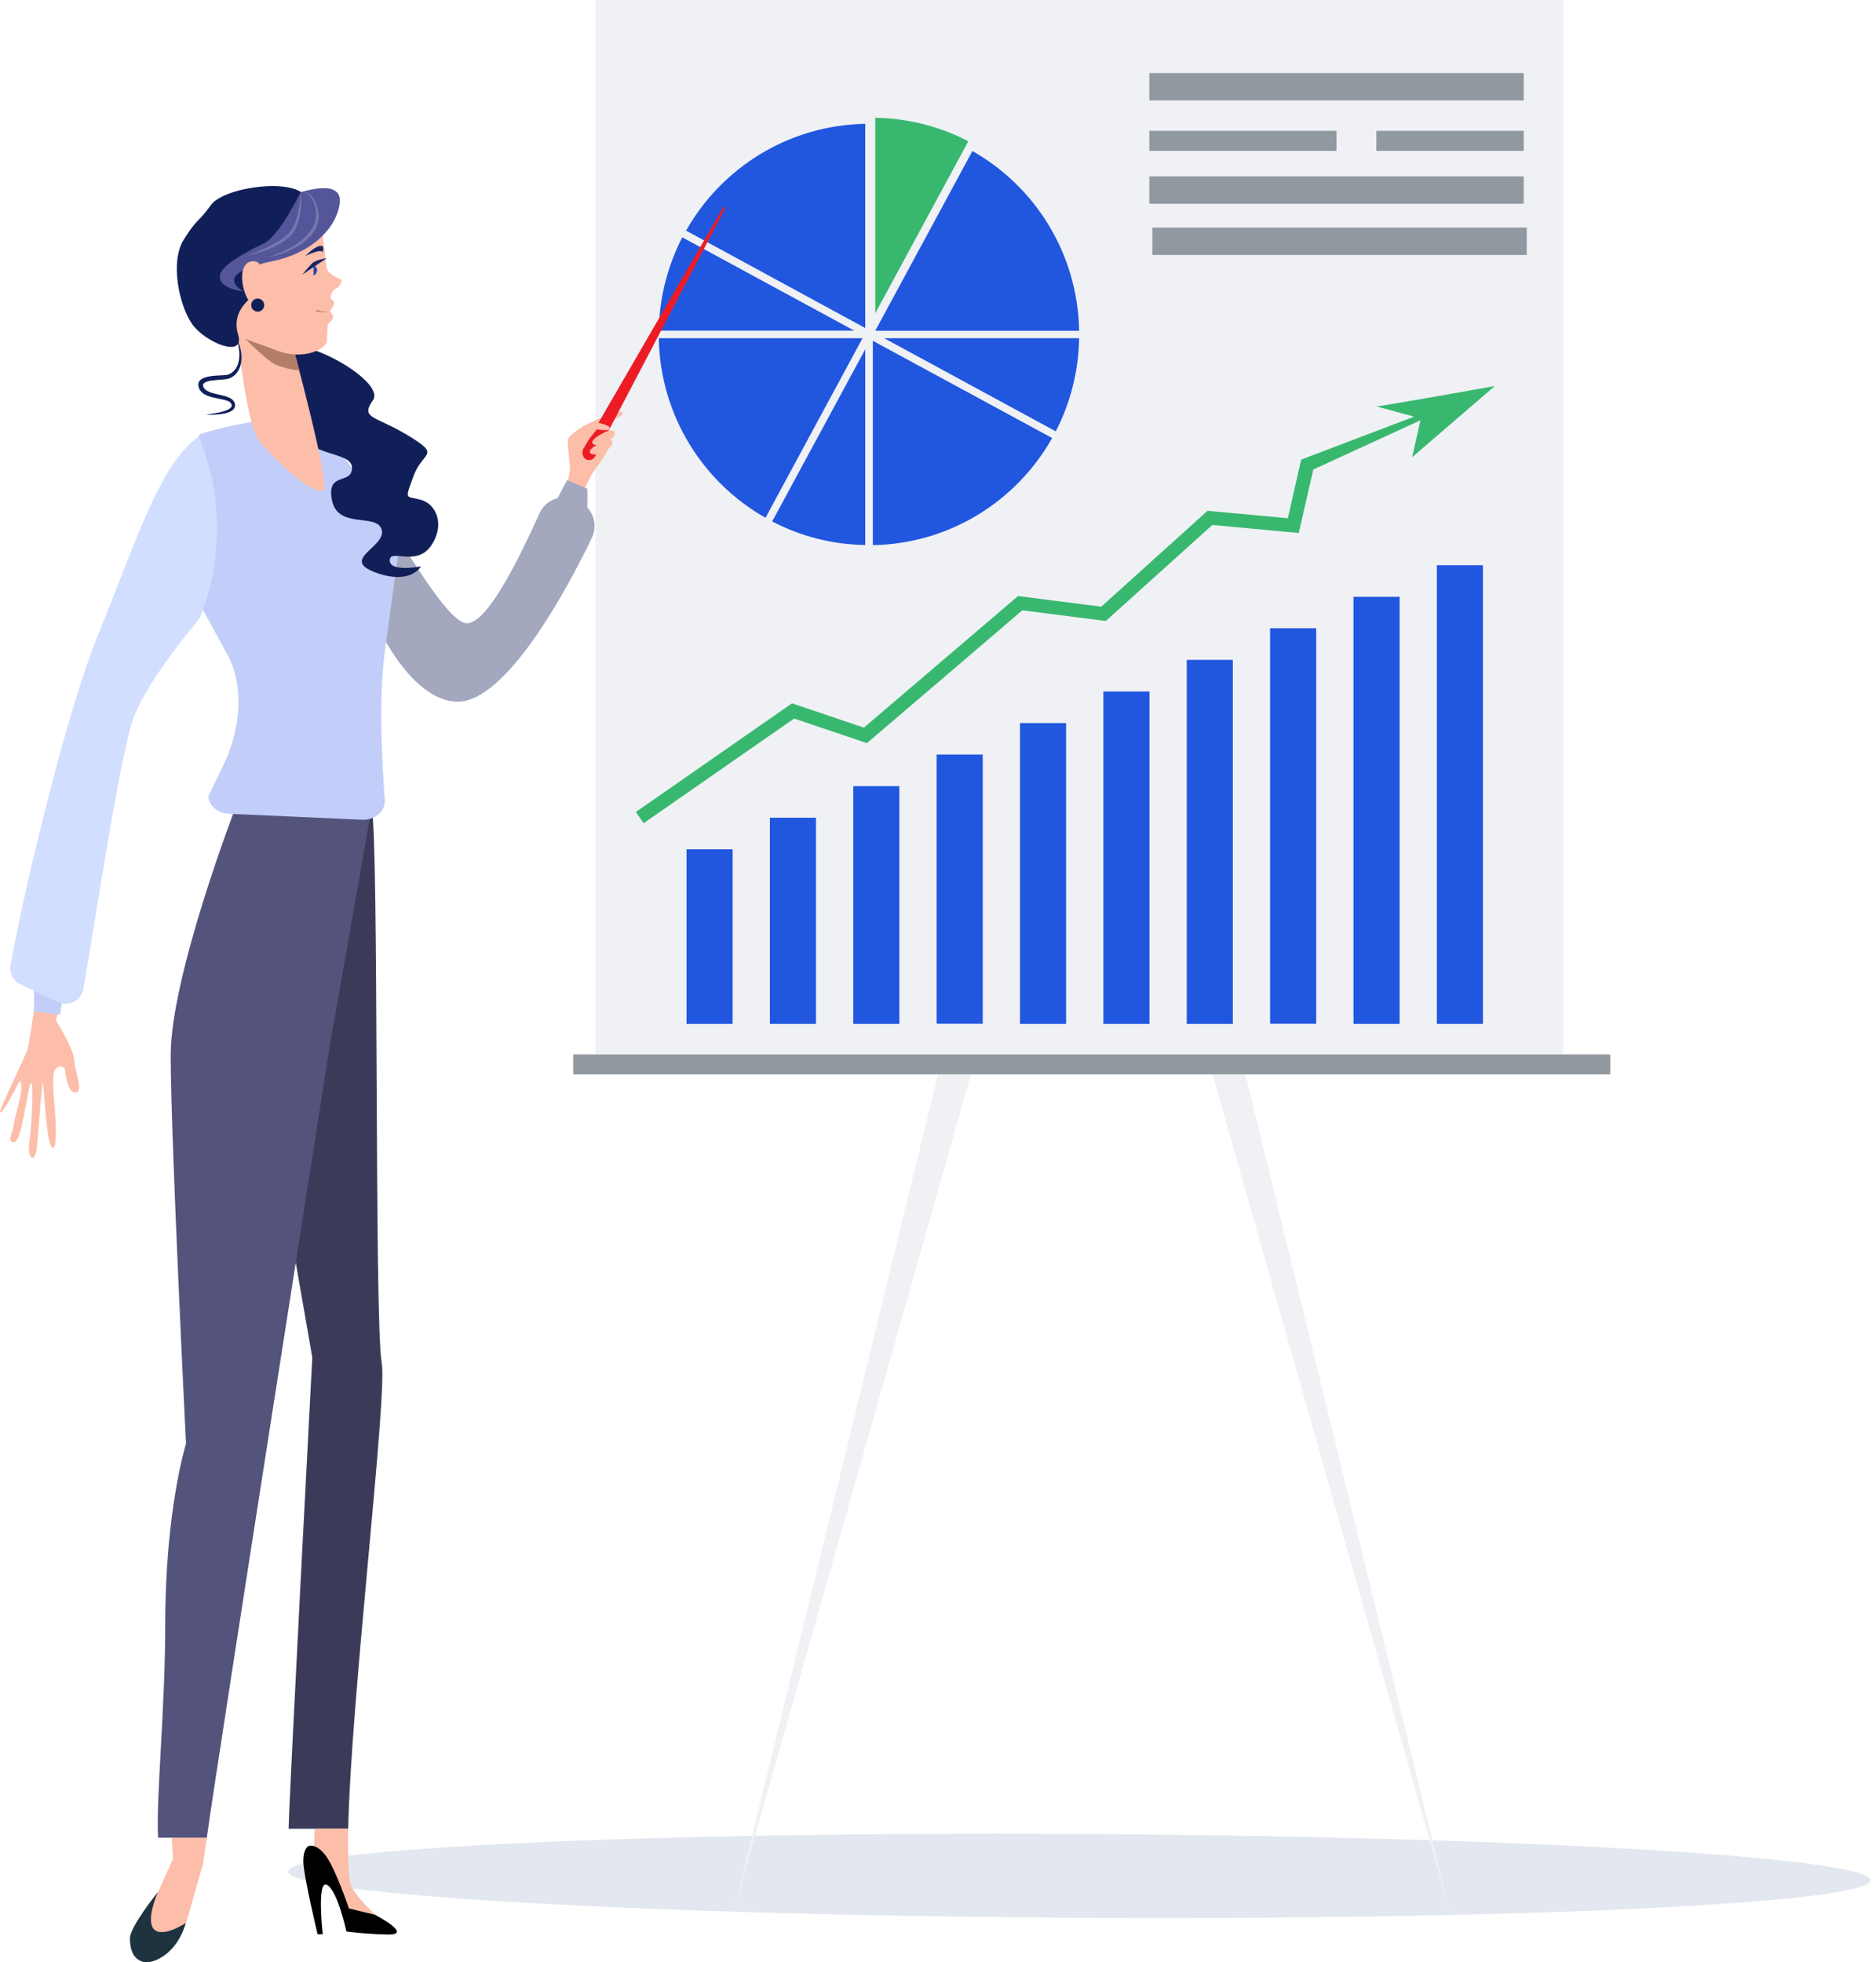 <svg width="325" height="340" viewBox="0 0 325 340" fill="none" xmlns="http://www.w3.org/2000/svg">
<path d="M324.021 325.79C324.043 321.777 262.7 318.183 187.008 317.762C111.316 317.341 49.937 320.253 49.915 324.266C49.893 328.279 111.236 331.873 186.928 332.294C262.62 332.715 323.998 329.803 324.021 325.79Z" fill="#E3E7EF"/>
<path d="M209.586 184.413L251.209 331.365L215.337 184.413H209.586Z" fill="#EFF1F5"/>
<path d="M168.699 184.413L127.05 331.365L162.921 184.413H168.699Z" fill="#EFF1F5"/>
<path d="M270.799 0H103.153V182.702H270.799V0Z" fill="#EFF1F5"/>
<path d="M186.949 58.602H153.178L182.905 74.739C185.4 69.895 186.844 64.42 186.949 58.602Z" fill="#2156DF"/>
<path d="M114.129 58.602C114.366 71.949 121.745 83.559 132.617 89.719L149.423 58.602H114.129Z" fill="#2156DF"/>
<path d="M151.209 59.049V94.458C164.549 94.221 176.13 86.797 182.275 75.898L151.209 59.049Z" fill="#2156DF"/>
<path d="M114.129 57.285H147.979L118.2 41.121C115.705 45.965 114.234 51.467 114.129 57.285Z" fill="#2156DF"/>
<path d="M168.462 26.168L151.629 57.312H186.949C186.713 43.938 179.334 32.328 168.462 26.168Z" fill="#2156DF"/>
<path d="M149.896 56.838V21.456C136.582 21.693 125.001 29.09 118.856 39.963L149.896 56.838Z" fill="#2156DF"/>
<path d="M151.629 20.403V54.284L167.753 24.483C162.921 21.956 157.432 20.508 151.629 20.403Z" fill="#38B86F"/>
<path d="M149.896 60.523L133.772 90.351C138.604 92.878 144.092 94.352 149.896 94.431V60.523Z" fill="#2156DF"/>
<path d="M126.918 147.162H118.935V177.411H126.918V147.162Z" fill="#2156DF"/>
<path d="M141.361 141.686H133.378V177.411H141.361V141.686Z" fill="#2156DF"/>
<path d="M155.804 136.211H147.821V177.411H155.804V136.211Z" fill="#2156DF"/>
<path d="M170.248 130.735H162.265V177.384H170.248V130.735Z" fill="#2156DF"/>
<path d="M184.691 125.285H176.708V177.411H184.691V125.285Z" fill="#2156DF"/>
<path d="M199.134 119.81H191.151V177.411H199.134V119.81Z" fill="#2156DF"/>
<path d="M213.577 114.334H205.594V177.411H213.577V114.334Z" fill="#2156DF"/>
<path d="M228.02 108.858H220.037V177.384H228.02V108.858Z" fill="#2156DF"/>
<path d="M242.464 103.408H234.48V177.411H242.464V103.408Z" fill="#2156DF"/>
<path d="M256.907 97.933H248.924V177.411H256.907V97.933Z" fill="#2156DF"/>
<path d="M258.955 66.894C258.246 67.026 239.155 70.422 238.446 70.422L244.985 72.186C242.437 73.16 228.782 78.346 225.421 79.636C224.397 84.112 223.661 87.297 223.11 89.798C220.011 89.508 214.207 88.956 209.192 88.508C207.301 90.219 192.674 103.408 190.783 105.12C186.188 104.54 180.489 103.803 176.366 103.277C172.427 106.647 153.441 122.863 149.66 126.075C145.878 124.785 140.495 122.969 137.212 121.863C135.82 122.837 111.608 139.686 110.164 140.686L111.503 142.634L137.58 124.496C141.44 125.812 146.508 127.523 150.185 128.76C153.362 126.049 174.239 108.226 177.102 105.751C181.671 106.331 187.396 107.068 191.571 107.594C192.622 106.647 209.349 91.562 210.032 90.956C212.606 91.193 221.166 92.009 225 92.352C225.631 89.535 227.206 82.743 227.521 81.347L246.088 72.818L244.643 79.215L258.955 66.894Z" fill="#38B86F"/>
<path d="M278.966 182.702H99.319V186.151H278.966V182.702Z" fill="#9199A0"/>
<path d="M263.971 12.663H199.108V17.401H263.971V12.663Z" fill="#9199A0"/>
<path d="M263.971 30.564H199.108V35.303H263.971V30.564Z" fill="#9199A0"/>
<path d="M264.496 39.436H199.633V44.175H264.496V39.436Z" fill="#9199A0"/>
<path d="M231.539 22.667H199.108V26.142H231.539V22.667Z" fill="#9199A0"/>
<path d="M263.971 22.667H238.446V26.142H263.971V22.667Z" fill="#9199A0"/>
<path d="M18.516 110.306C12.082 125.943 5.596 179.912 4.729 181.965C3.495 184.914 -0.103 192.259 0.002 192.68C0.212 193.575 3.416 187.283 3.416 187.283C4.388 188.178 2.628 193.101 2.418 194.681C2.234 196.26 1.131 198.05 2.497 197.892C3.863 197.734 4.834 187.731 5.386 187.678C5.937 187.599 5.386 196.392 5.044 198.393C4.729 200.393 6.042 202.157 6.41 198.524C6.777 194.891 7.329 186.072 7.486 187.783C7.644 189.494 8.09 197.971 8.983 198.787C9.876 199.604 9.797 195.26 9.351 190.442C9.141 188.152 9.193 186.783 9.298 185.993C9.403 185.203 10.086 184.65 10.769 184.835C11.032 184.914 11.242 185.072 11.268 185.44C11.373 186.467 11.819 189.468 13.132 189.31C14.445 189.152 13.106 186.177 12.87 183.755C12.633 181.333 9.692 176.832 9.692 176.832C9.692 176.832 20.302 130.998 23.269 123.811C26.052 117.124 32.329 108.2 33.143 107.041L34.456 75.582C29.282 80.426 25.16 94.142 18.516 110.306Z" fill="#FCBDA9"/>
<path d="M5.885 169.671V175.226L10.375 175.831L11.058 172.014L5.885 169.671Z" fill="#C2CEF9"/>
<path d="M101.314 73.713C101.314 73.713 107.171 70.738 107.88 71.449C108.589 72.159 102.47 74.292 102.47 74.292L101.314 73.713Z" fill="#FCBDA9"/>
<path d="M97.901 85.928L98.767 81.4C98.767 81.4 98.347 77.056 98.347 76.24C98.347 75.424 102.785 72.239 103.836 73.291C104.098 73.555 105.359 76.187 105.49 76.451C106.147 77.741 103.074 81.084 102.418 82.374L100.474 86.296L97.901 85.928Z" fill="#FCBDA9"/>
<path d="M101.131 77.662L125.29 35.935C125.343 35.83 125.474 35.803 125.553 35.856C125.632 35.909 125.658 36.04 125.605 36.145L103.127 79.031C102.785 79.689 102.05 79.926 101.472 79.557C100.895 79.189 100.737 78.346 101.078 77.688C101.105 77.688 101.131 77.662 101.131 77.662Z" fill="#ED1C24"/>
<path d="M99.686 86.612C97.349 85.533 94.566 86.534 93.489 88.903C89.708 97.222 84.403 107.989 80.884 107.989C75.947 107.989 62.082 78.873 56.121 76.214C53.547 98.88 63.605 104.356 63.867 105.093C64.708 107.384 70.905 121.573 79.335 121.573C87.738 121.573 98.269 102.092 102.549 93.168C103.678 90.825 102.654 87.981 100.317 86.902L99.686 86.612Z" fill="#A3A8BF"/>
<path d="M98.242 83.19L95.748 87.929L101.761 90.272V84.691L98.242 83.19Z" fill="#A3A8BF"/>
<path d="M66.126 236.091C64.813 228.931 65.68 145.741 64.393 140.054L45.485 185.73L54.099 235.196C54.099 235.196 50.028 312.489 50.002 316.859H60.322C60.795 294.298 67.15 241.883 66.126 236.091Z" fill="#3B3B59"/>
<path d="M29.965 322.098L24.95 333.182L26.315 337.104L32.25 333.182L35.165 322.941C35.165 322.941 35.401 321.282 35.822 318.413H29.755C29.86 320.756 29.965 322.098 29.965 322.098Z" fill="#FCBDA9"/>
<path d="M57.119 181.254L64.367 140.054C64.288 139.738 40.995 139.396 40.995 139.396C40.995 139.396 29.572 168.934 29.572 182.86C29.572 196.787 32.224 250.149 32.224 250.149C32.224 250.149 28.626 261.628 28.626 281.451C28.626 296.246 26.998 311.568 27.392 318.413H35.822C38.238 301.353 57.119 181.254 57.119 181.254Z" fill="#53537C"/>
<path d="M61.005 327.127C60.375 326.126 60.217 322.335 60.322 316.859H54.492C54.466 319.729 54.282 320.887 54.282 320.887L61.793 333.208L65.758 332.365C65.758 332.365 62.712 329.917 61.005 327.127Z" fill="#FCBDA9"/>
<path d="M53.521 319.834C53.521 319.834 52.602 320.019 52.549 322.414C52.523 324.81 55.017 335.13 55.017 335.13H55.91C55.91 335.13 54.834 325.547 56.672 326.6C58.51 327.653 60.007 334.656 60.007 334.656C60.007 334.656 62.633 335.077 67.176 335.182C71.745 335.288 64.944 331.76 64.944 331.76L60.453 330.681C60.453 330.681 58.116 323.783 56.462 321.572C54.834 319.36 53.521 319.834 53.521 319.834Z" fill="black"/>
<path d="M59.219 78.609C57.145 75.687 59.167 72.423 51.236 72.475C42.728 72.528 34.64 75.187 34.508 75.292L33.195 102.355C33.248 102.276 33.3 102.25 33.3 102.25L39.839 114.255C42.36 119.888 41.415 126.918 38.736 132.499L36.084 138.001C36.215 139.633 37.738 140.923 39.629 141.002L62.738 142.029C64.944 142.134 66.782 140.554 66.651 138.633C66.231 132.235 65.469 120.889 66.808 111.833C67.465 107.463 68.725 96.959 69.251 94.879C69.225 94.879 62.686 83.506 59.219 78.609Z" fill="#C2CEF9"/>
<path d="M34.613 107.041C38.342 97.696 38.579 87.323 35.27 77.82L34.508 75.582C27.549 80.4 23.505 94.115 16.861 110.306C12.239 121.573 4.965 150.084 1.84 167.144C1.578 168.539 2.287 169.934 3.574 170.566C5.412 171.461 7.907 172.619 10.034 173.62C11.924 174.515 14.104 173.357 14.472 171.303C16.572 159.009 20.984 129.471 23.348 123.811C26.105 117.098 33.799 108.2 34.613 107.041Z" fill="#D2DEFF"/>
<path d="M27.366 327.811C27.366 327.811 22.507 333.813 22.507 335.867C22.507 337.92 23.164 339.526 24.871 339.947C26.578 340.342 30.674 338.526 32.197 333.182C32.197 333.182 28.232 335.84 26.683 334.287C25.16 332.734 27.366 327.811 27.366 327.811Z" fill="#1E3340"/>
<path d="M47.717 60.629C47.717 60.629 51.079 69.158 51.998 74.239C52.917 79.32 60.979 78.03 60.979 81.058C60.979 84.085 56.488 81.611 57.512 86.691C58.536 91.772 65.338 88.824 66.126 91.799C66.94 94.773 58.878 96.88 64.997 99.17C71.115 101.46 72.927 98.143 72.927 98.143C72.927 98.143 67.518 99.196 67.518 97.09C67.518 94.984 72.087 98.249 74.634 94.615C77.181 90.983 75.606 87.35 72.927 86.612C70.249 85.849 70.065 86.823 71.64 82.479C73.216 78.135 76.551 79.031 70.774 75.503C64.997 71.975 62.318 72.607 64.629 69.316C66.914 65.999 51.236 57.101 47.717 60.629Z" fill="#111F59"/>
<path d="M41.021 57.259C41.021 57.259 42.597 73.028 44.776 76.187C46.142 78.162 53.39 85.612 55.963 85.033C57.513 84.691 50.343 58.549 50.343 58.549L41.021 57.259Z" fill="#FCBDA9"/>
<path d="M51.84 64.156C51 60.892 50.343 58.575 50.343 58.575L49.319 58.444L41.021 57.285C41.021 57.285 46.142 62.471 47.717 63.156C49.083 63.735 50.658 64.104 51.84 64.156Z" fill="#B37E65"/>
<path d="M50.396 33.302C50.396 33.302 54.178 32.907 55.359 38.015C56.541 43.122 56.2 46.413 56.935 47.123C57.644 47.834 59.22 48.492 59.22 48.492C59.22 48.492 59.062 49.545 58.274 49.94C57.486 50.335 57.25 51.362 57.25 51.652C57.25 51.941 57.88 51.941 57.88 52.468C57.88 52.994 57.119 53.889 57.119 53.889C57.119 53.889 57.67 54.416 57.67 54.942C57.67 55.469 56.778 56.18 56.778 56.18C56.778 56.18 56.646 58.075 56.646 59.128C56.646 60.181 52.865 62.735 47.691 60.629C42.518 58.523 27.996 55.39 33.616 43.964C39.262 32.565 50.396 33.302 50.396 33.302Z" fill="#FCBDA9"/>
<path d="M43.201 51.651C43.463 51.915 39.997 53.837 41.257 57.996C42.492 62.156 35.638 59.418 33.327 56.206C31.016 52.968 29.44 45.386 31.804 41.569C34.167 37.751 34.246 38.725 36.504 35.566C38.763 32.407 50.659 30.775 52.917 33.987C55.175 37.199 51.236 42.016 47.166 44.122C43.043 46.255 43.201 51.651 43.201 51.651Z" fill="#111F59"/>
<path d="M52.103 33.276C52.444 33.276 59.614 30.749 58.826 35.461C58.038 40.173 53.232 44.017 47.324 45.228C41.389 46.439 38.605 48.229 42.098 50.493C42.098 50.493 38.08 50.046 38.08 47.966C38.08 45.886 43.201 43.411 45.827 42.095C48.427 40.805 52.103 33.276 52.103 33.276Z" fill="#555699"/>
<path d="M46.168 49.203C46.168 49.203 45.905 44.491 43.279 45.36C40.653 46.228 42.308 53.231 44.724 53.231C47.113 53.231 46.168 49.203 46.168 49.203Z" fill="#FCBDA9"/>
<path d="M44.96 48.571C44.96 48.571 44.566 45.913 43.49 46.465C42.387 47.044 42.571 52.099 43.962 51.836C45.354 51.599 44.96 48.571 44.96 48.571Z" fill="#FCBDA9"/>
<path d="M54.991 53.731C55.648 54.021 56.436 54.074 57.118 53.863C56.436 54.126 55.648 54.205 54.86 53.942C54.781 53.916 54.755 53.837 54.781 53.784C54.808 53.705 54.886 53.679 54.939 53.705C54.965 53.731 54.965 53.731 54.991 53.731Z" fill="#B37E65"/>
<path d="M52.917 44.333C52.917 44.333 54.282 42.885 55.359 42.622C56.436 42.358 55.858 43.78 55.858 43.78C55.858 43.78 56.094 42.885 52.917 44.333Z" fill="#172866"/>
<path d="M44.645 53.995C45.268 53.995 45.774 53.488 45.774 52.863C45.774 52.237 45.268 51.73 44.645 51.73C44.021 51.73 43.516 52.237 43.516 52.863C43.516 53.488 44.021 53.995 44.645 53.995Z" fill="#111F59"/>
<path d="M100.579 74.687L103.363 73.213C103.363 73.213 105.726 73.607 105.648 74.213C105.543 74.845 103.416 74.371 103.416 74.371L99.818 78.846L100.579 74.687Z" fill="#FCBDA9"/>
<path d="M105.227 74.687C105.227 74.687 101.945 76.135 102.706 76.898C103.468 77.662 106.803 76.108 106.54 74.924C106.462 74.397 105.227 74.687 105.227 74.687Z" fill="#FCBDA9"/>
<path d="M104.807 76.319C104.807 76.319 101.525 77.767 102.286 78.53C103.048 79.294 106.383 77.741 106.121 76.556C106.042 76.029 104.807 76.319 104.807 76.319Z" fill="#FCBDA9"/>
<path d="M54.309 45.965C54.309 45.965 54.939 46.228 54.939 46.834C54.939 47.439 54.309 47.755 54.309 47.755V45.965Z" fill="#2846A6"/>
<path d="M52.365 47.597C52.365 47.597 53.363 46.334 54.046 45.649C54.702 44.991 56.619 44.728 56.619 44.728L52.365 47.597Z" fill="#172866"/>
<path d="M52.103 33.276C52.313 35.198 52.129 37.462 51.341 39.305C51.026 40.094 50.606 40.542 50.527 40.647C48.768 42.543 45.328 43.806 42.807 44.333C49.871 41.621 50.238 40.068 50.422 39.937C50.974 39.094 51.289 38.199 51.551 37.251C51.84 35.961 52.024 34.619 52.103 33.276Z" fill="#7778AD"/>
<path d="M52.549 33.276C53.941 33.302 54.834 34.987 55.123 36.488C55.989 40.753 50.842 43.833 46.352 44.596C49.477 43.569 53.468 41.7 54.545 38.568C55.149 36.804 54.413 33.671 52.549 33.276Z" fill="#7778AD"/>
<path d="M40.89 58.496C42.308 60.892 42.334 64.657 39.603 65.604C38.553 65.947 34.587 65.631 35.244 67.052C35.9 68.553 39.472 68.158 40.443 69.448C40.653 69.711 40.785 70.08 40.706 70.422C40.443 71.844 37.134 71.922 35.664 71.817C36.662 71.712 39.445 71.37 40.049 70.554C40.286 70.238 40.049 69.817 39.734 69.606C38.447 68.842 34.771 69.185 34.377 66.868C34.036 64.867 38.027 65.13 39.261 64.972C39.524 64.946 40.076 64.709 40.469 64.314C41.835 62.998 41.625 60.26 40.89 58.496Z" fill="#111F59"/>
</svg>
